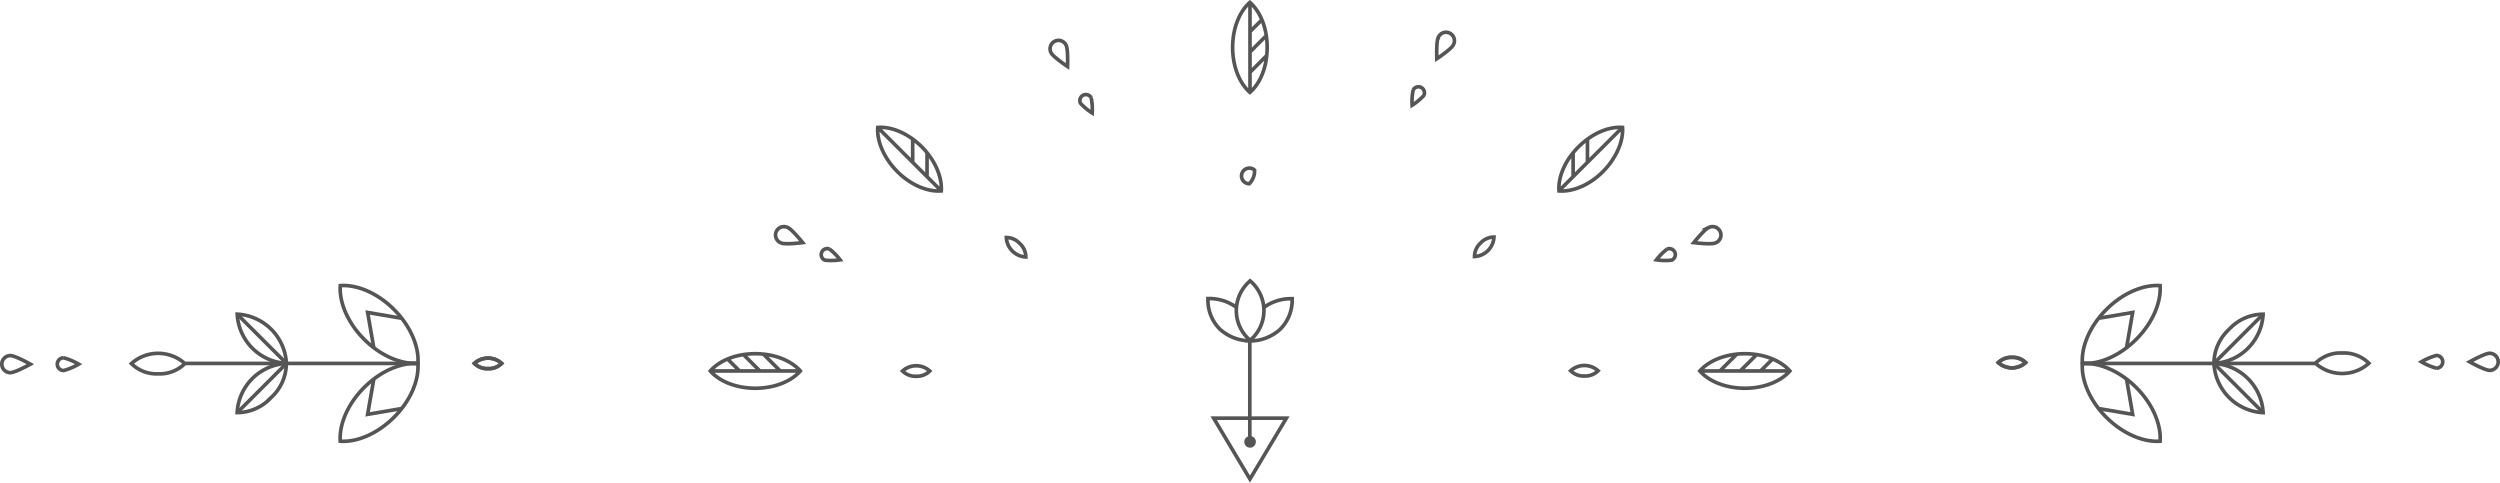 <svg viewBox="0 0 513.98 99.25" xmlns="http://www.w3.org/2000/svg"><path d="M249.52 85.97l7.46 12.52 7.49-12.52zm7.5-15.9h-.1a9.25 9.25 0 0 1-6.1-2.38 8.41 8.41 0 0 1-2.48-6v-.31h.33a9.48 9.48 0 0 1 5.63 1.88" fill="none" stroke="#555" stroke-miterlimit="10" stroke-width=".75"/><path d="M259.67 63.33a9.45 9.45 0 0 1 5.67-1.92h.32v.31a8.42 8.42 0 0 1-2.49 6 9.26 9.26 0 0 1-6.1 2.38h-.43" fill="none" stroke="#555" stroke-miterlimit="10" stroke-width=".75"/><path d="M258.19 90.8a1.19 1.19 0 1 1-1.19-1.14 1.16 1.16 0 0 1 1.19 1.14" fill="#555"/><g fill="none" stroke="#555" stroke-miterlimit="10" stroke-width=".75"><path d="M257.01 69.97l-.23-.21a8 8 0 0 1 0-11.81l.23-.21.24.21a8 8 0 0 1 0 11.81zm-47.36-19.91a3.76 3.76 0 0 0-2.75-1.23 4.2 4.2 0 0 0 4 4 3.78 3.78 0 0 0-1.25-2.77zm-21.29 27.3a3.75 3.75 0 0 0 2.8-1.08 4.18 4.18 0 0 0-5.61 0 3.76 3.76 0 0 0 2.81 1.08zm69.57-42.39a1.61 1.61 0 1 0-1.08 2.81 3.78 3.78 0 0 0 1.08-2.81zm99.08 37.9l-3.43 3.42m7.51-3.32l-3.33 3.32m6.55-2.36l-2.37 2.36m6.04-.02h-18.51m9.26-3.55c4 0 7.41 1.43 9.26 3.55-1.85 2.12-5.3 3.55-9.26 3.55s-7.41-1.43-9.26-3.55c1.85-2.12 5.3-3.55 9.26-3.55zm-35.31-41.2v4.84m2.95-7.65v4.7m7.21-7.24l-13.09 13.08m4.03-9.05c2.8-2.8 6.25-4.22 9.06-4 .19 2.81-1.24 6.25-4 9.05s-6.25 4.22-9.06 4c-.22-2.81 1.21-6.28 4-9.05zm-20.13 19.77a3.78 3.78 0 0 1 2.76-1.23 4.22 4.22 0 0 1-4 4 3.78 3.78 0 0 1 1.24-2.77zm21.34 27.34a3.79 3.79 0 0 1-2.82-1.08 4.22 4.22 0 0 1 5.65 0 3.78 3.78 0 0 1-2.83 1.08zm-168.72-4.44l3.42 3.42m-7.51-3.32l3.33 3.32m-6.55-2.36l2.37 2.36m-6.04-.02h18.51m-9.25-3.55c-4 0-7.41 1.43-9.26 3.55 1.85 2.12 5.3 3.55 9.26 3.55s7.41-1.43 9.26-3.55c-1.85-2.12-5.31-3.55-9.26-3.55zm35.3-41.2v4.84m-2.95-7.65v4.7m-7.21-7.24l13.09 13.08m-4-9.05c-2.8-2.8-6.25-4.22-9.06-4-.2 2.81 1.23 6.25 4 9.05s6.25 4.22 9.06 4c.19-2.81-1.24-6.28-4-9.05zm70.87-18.74l-3.42 3.43m3.32-7.51l-3.32 3.33m2.36-6.54l-2.36 2.36m.02-6.03v18.49m3.53-9.25c0-4-1.43-7.4-3.55-9.25-2.12 1.85-3.55 5.3-3.55 9.25s1.43 7.4 3.55 9.25c2.15-1.85 3.55-5.29 3.55-9.25zm-90 41.46a1.234 1.234 0 0 0-.92 2.29 12 12 0 0 0 3.13-.07 11.94 11.94 0 0 0-2.2-2.22m172.22 0a1.234 1.234 0 0 1 .92 2.29 12 12 0 0 1-3.12-.07 11.92 11.92 0 0 1 2.2-2.22m-118.4-31.08a1.234 1.234 0 1 0-2.2 1.12 11.91 11.91 0 0 0 2.4 2 11.94 11.94 0 0 0-.21-3.12m66.18-1.6a1.234 1.234 0 1 1 2.2 1.12 12 12 0 0 1-2.4 2 12 12 0 0 1 .21-3.12M161.94 46.77a1.73 1.73 0 1 0-1.29 3.2c.88.36 4.38-.09 4.38-.09s-2.2-2.75-3.09-3.11zm189.38 0a1.73 1.73 0 1 1 1.29 3.2c-.88.36-4.38-.09-4.38-.09s2.2-2.75 3.09-3.11zM219.19 9.31a1.73 1.73 0 1 0-3.08 1.57c.44.85 3.37 2.8 3.37 2.8s.14-3.52-.29-4.37zm76.5-1.6a1.73 1.73 0 1 1 3.07 1.57c-.43.85-3.36 2.8-3.36 2.8s-.14-3.52.29-4.37zM100.34 75.79a3.75 3.75 0 0 0 2.8-1.08 4.18 4.18 0 0 0-5.61 0 3.75 3.75 0 0 0 2.8 1.08"/><path d="M100.34 75.79a3.75 3.75 0 0 0 2.8-1.08 4.18 4.18 0 0 0-5.61 0 3.75 3.75 0 0 0 2.81 1.08zM2.13 73.11c1 0 4.12 1.76 4.12 1.76s-3.15 1.75-4.12 1.75a1.755 1.755 0 0 1 0-3.51zm10.96.45a12.88 12.88 0 0 1 3.08 1.31 12.88 12.88 0 0 1-3.08 1.31 1.31 1.31 0 0 1 0-2.62zm468.43-.99a7.37 7.37 0 0 1 5.51 2.11 8.23 8.23 0 0 1-11 0 7.38 7.38 0 0 1 5.49-2.11zm-44.33-1.01l1.27-7.32-6.9 1.18m23.61 9.28l10.11-10.1M428.1 74.72h48.05"/><path d="M433.04 63.64c3.41-3.42 7.63-5.16 11.06-4.92.23 3.43-1.51 7.64-4.92 11.05s-7.66 5.2-11.06 4.92c-.23-3.43 1.51-7.64 4.92-11.05zm25.24 4.07a9.57 9.57 0 0 1 7-3.11 10.68 10.68 0 0 1-10.11 10.11 9.57 9.57 0 0 1 3.11-7zm-26.72 16.3l6.9 1.18-1.27-7.31m28.09 6.96l-10.11-10.11"/><path d="M428.12 74.74c3.43-.24 7.64 1.51 11.06 4.92s5.16 7.63 4.92 11.05c-3.43.24-7.64-1.51-11.06-4.92s-5.15-7.63-4.92-11.05zm27.05-.01a10.68 10.68 0 0 1 10.11 10.11 10.67 10.67 0 0 1-10.11-10.11zM32.52 76.86a7.37 7.37 0 0 1-5.51-2.11 8.23 8.23 0 0 1 11 0 7.38 7.38 0 0 1-5.49 2.11zm44.34 1.02l-1.28 7.31 6.9-1.18m-23.6-9.28L48.77 84.84m37.18-10.12H37.89"/><path d="M81 85.79c-3.42 3.41-7.63 5.16-11.05 4.92-.23-3.43 1.51-7.64 4.92-11.05s7.63-5.16 11.05-4.92c.24 3.42-1.5 7.64-4.92 11.05zm-25.24-4.07a9.56 9.56 0 0 1-7 3.11 10.68 10.68 0 0 1 10.11-10.11 9.56 9.56 0 0 1-3.11 7zm26.72-16.3l-6.9-1.18 1.28 7.32M48.77 64.6l10.11 10.1"/><path d="M85.93 74.69c-3.43.23-7.64-1.51-11.05-4.92s-5.16-7.63-4.92-11.05c3.43-.24 7.64 1.5 11.05 4.92s5.15 7.62 4.92 11.05zm-27.05.01a10.68 10.68 0 0 1-10.11-10.11A10.68 10.68 0 0 1 58.88 74.7zm354.77-1.23a3.75 3.75 0 0 0-2.81 1.08 4.18 4.18 0 0 0 5.61 0 3.75 3.75 0 0 0-2.8-1.08"/><path d="M413.65 73.47a3.75 3.75 0 0 0-2.81 1.08 4.18 4.18 0 0 0 5.61 0 3.75 3.75 0 0 0-2.8-1.08zm98.2 2.67c-1 0-4.12-1.75-4.12-1.75s3.15-1.76 4.12-1.76a1.755 1.755 0 1 1 0 3.51zm-10.95-.44a12.92 12.92 0 0 1-3.08-1.31 12.91 12.91 0 0 1 3.08-1.31 1.31 1.31 0 1 1 0 2.62zM256.95 90.73V69.99"/></g></svg>
